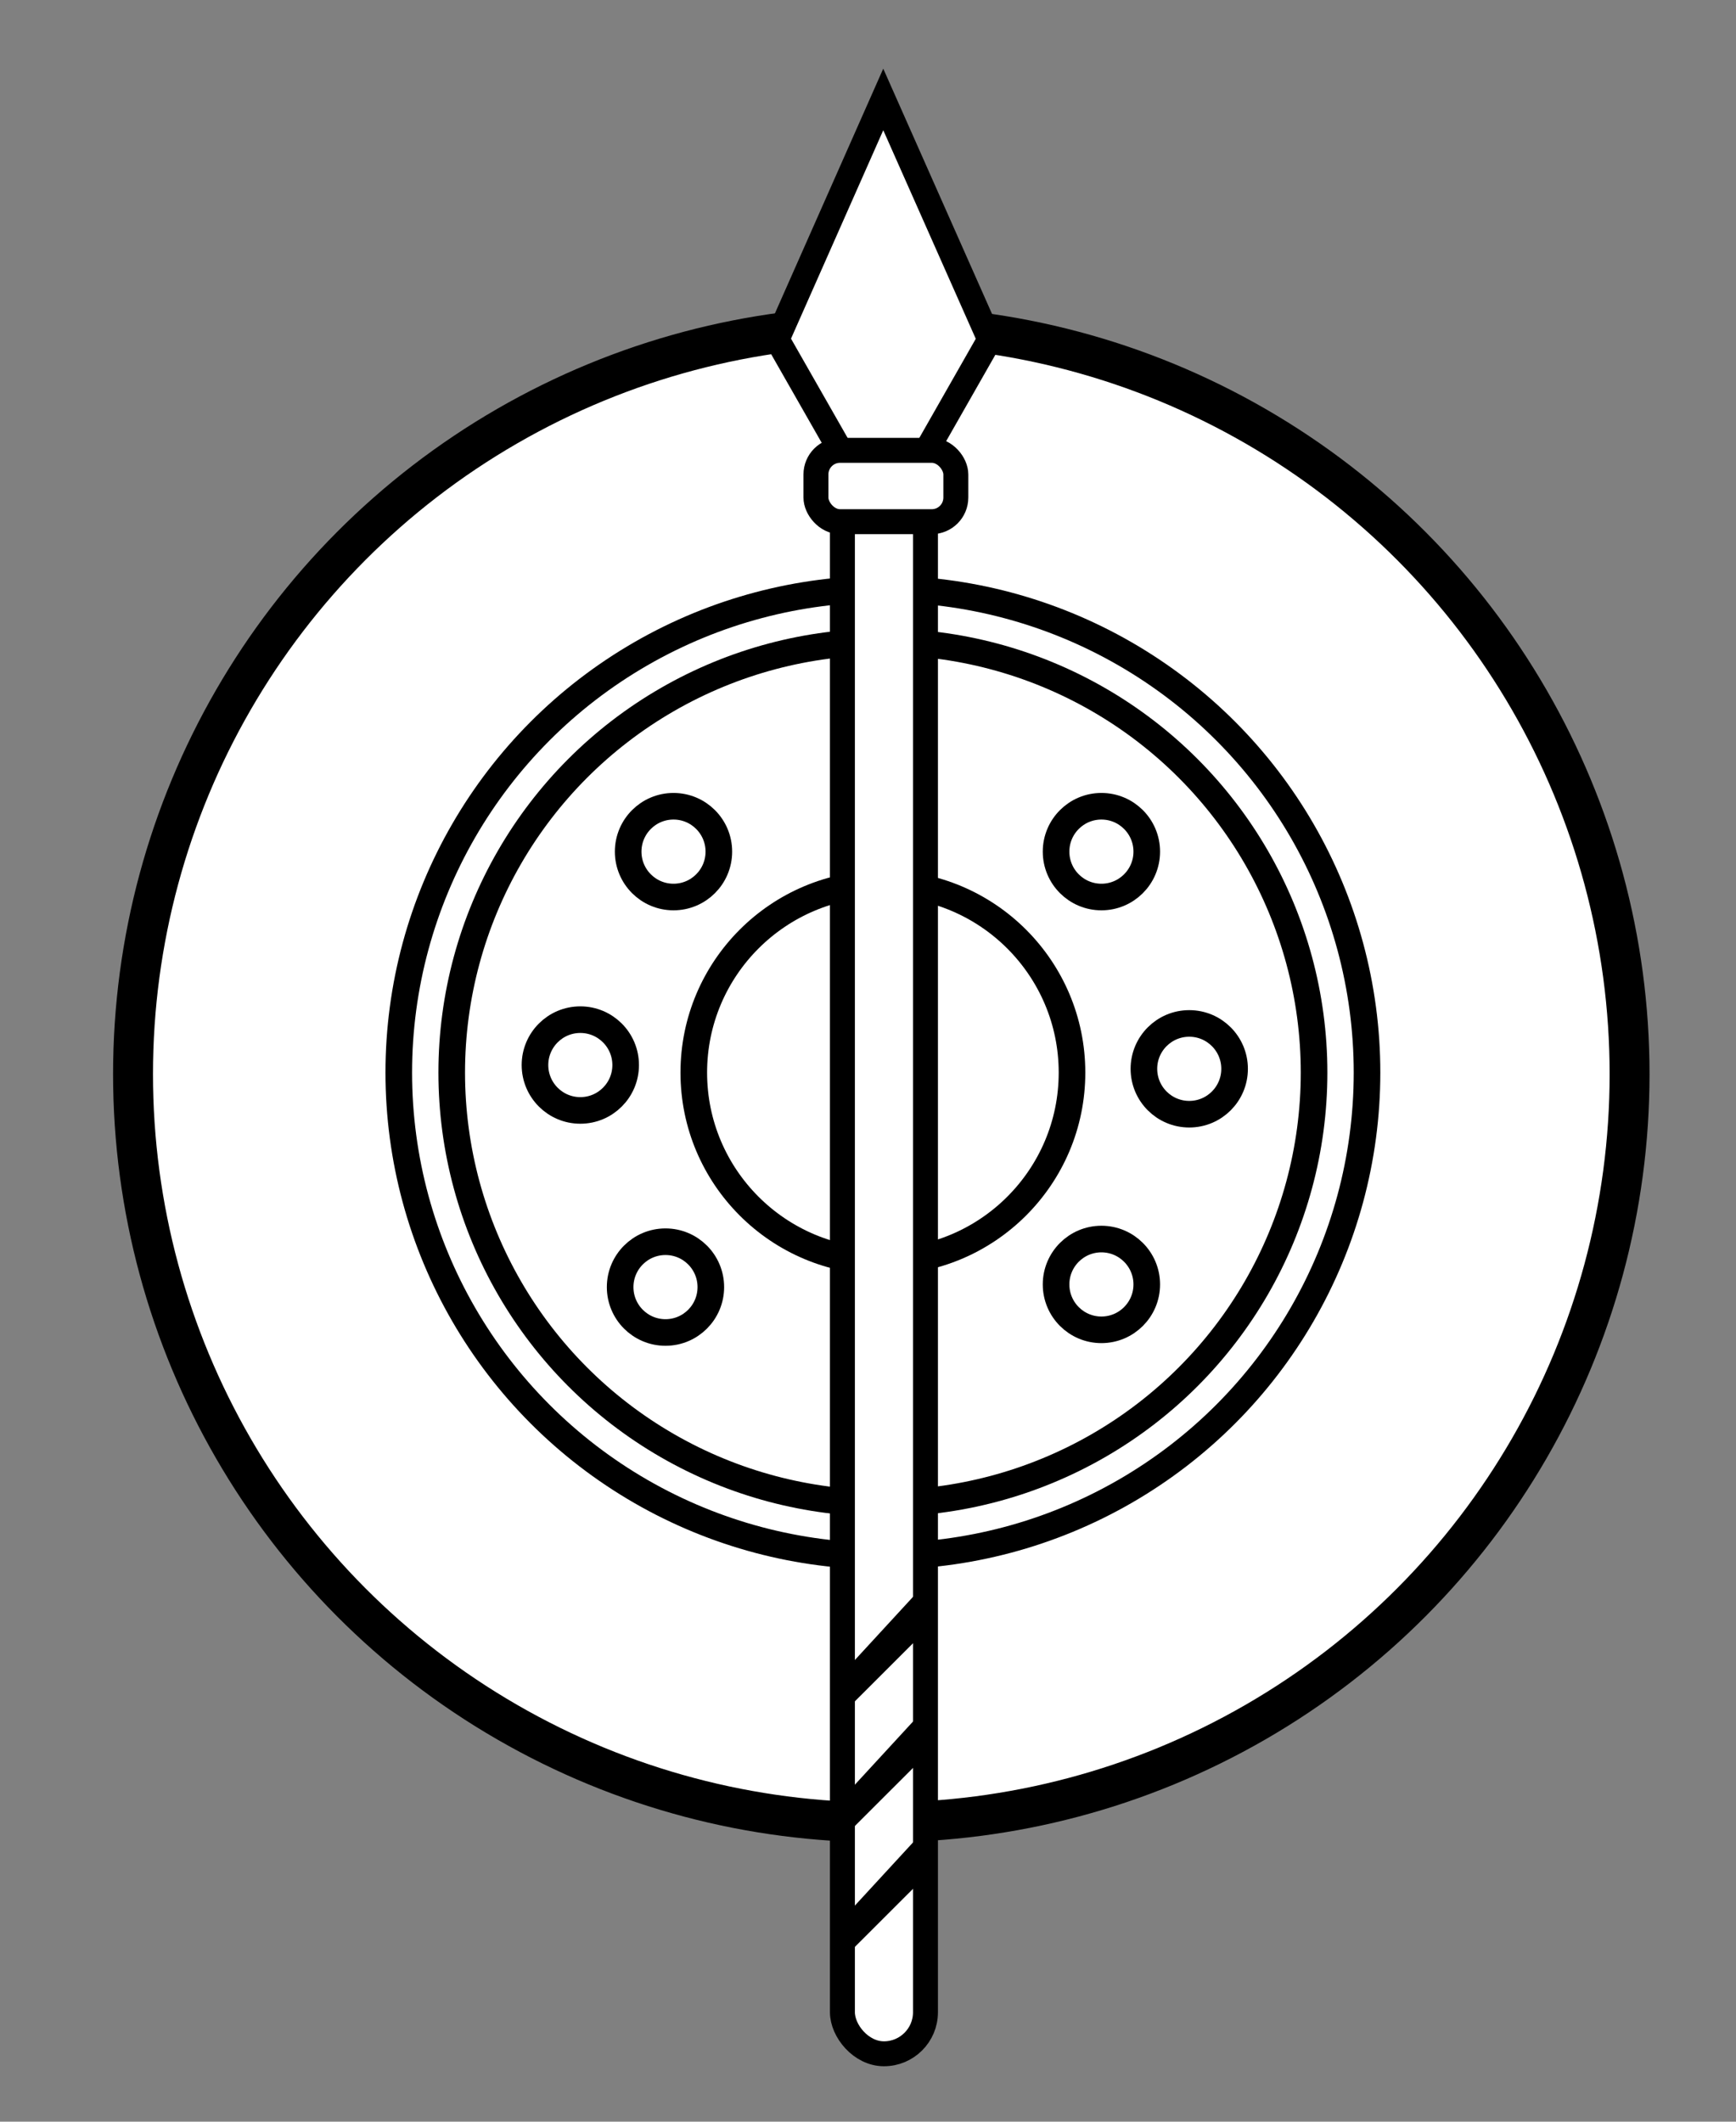 <?xml version="1.0" encoding="UTF-8"?>
<svg width="261px" height="319px" viewBox="0 0 261 319" version="1.1" xmlns="http://www.w3.org/2000/svg" xmlns:xlink="http://www.w3.org/1999/xlink">
    <rect x="0" y="0" width="261" height="319" fill="#808080" stroke="none"/>
    <!-- Generator: Sketch 51.3 (57544) - http://www.bohemiancoding.com/sketch -->
    <title>Slice 1</title>
    <desc>Created with Sketch.</desc>
    <defs></defs>
    <g id="Page-1" stroke="none" stroke-width="1" fill="none" fill-rule="evenodd">
        <circle id="Oval-2" stroke="#000000" stroke-width="6" fill="#FFFFFF" cx="132.5" cy="161.5" r="112.5"></circle>
        <g id="Group" transform="translate(132.5, 161.5) rotate(-60) translate(-132.5, -161.5) translate(-12, 59)">
            <g id="shield" transform="translate(144.678, 102.921) rotate(60) translate(-144.678, -102.921) translate(71.678, 29.921)" stroke="#000000" stroke-width="4">
                <ellipse id="Oval" fill="#FFFFFF" fill-rule="nonzero" cx="72.786" cy="72.711" rx="72.786" ry="72.711"></ellipse>
                <ellipse id="Oval" cx="72.786" cy="72.711" rx="64.825" ry="64.758"></ellipse>
                <ellipse id="Oval" cx="72.786" cy="72.711" rx="28.432" ry="28.403"></ellipse>
                <ellipse id="Oval" transform="translate(27.295, 71.575) rotate(-90) translate(-27.295, -71.575) " cx="27.295" cy="71.575" rx="6.824" ry="6.817"></ellipse>
                <ellipse id="Oval" transform="translate(118.845, 72.143) rotate(90) translate(-118.845, -72.143) " cx="118.845" cy="72.143" rx="6.824" ry="6.817"></ellipse>
                <ellipse id="Oval" transform="translate(105.639, 39.489) rotate(90) translate(-105.639, -39.489) " cx="105.639" cy="39.489" rx="6.824" ry="6.817"></ellipse>
                <ellipse id="Oval" transform="translate(41.305, 39.489) rotate(90) translate(-41.305, -39.489) " cx="41.305" cy="39.489" rx="6.824" ry="6.817"></ellipse>
                <ellipse id="Oval" transform="translate(40.099, 104.962) rotate(90) translate(-40.099, -104.962) " cx="40.099" cy="104.962" rx="6.824" ry="6.817"></ellipse>
                <ellipse id="Oval" transform="translate(105.639, 104.561) rotate(90) translate(-105.639, -104.561) " cx="105.639" cy="104.561" rx="6.824" ry="6.817"></ellipse>
            </g>
            <g id="spear" transform="translate(144.53, 102.883) rotate(60) translate(-144.53, -102.883) translate(112.03, -44.617)" fill-rule="nonzero">
                <polygon id="Rectangle" stroke="#000000" stroke-width="3.75" fill="#FFFFFF" transform="translate(32.466, 32.849) rotate(45) translate(-32.466, -32.849) " points="9.78 10.189 23.998 46.987 55.151 55.51 46.62 24.392"></polygon>
                <rect id="Rectangle-2" stroke="#000000" stroke-width="3.75" fill="#FFFFFF" x="26.307" y="54.112" width="12.487" height="240.513" rx="6.244"></rect>
                <rect id="Rectangle-2" stroke="#000000" stroke-width="3.75" fill="#FFFFFF" x="22.326" y="53.544" width="21.033" height="10.726" rx="3.625"></rect>
                <polygon id="Line" fill="#000000" points="26.991 261.565 38.363 250.204 38.363 243.103 26.991 255.458"></polygon>
                <polygon id="Line" fill="#000000" points="26.991 242.819 38.363 231.458 38.363 224.357 26.991 236.712"></polygon>
                <polygon id="Line" fill="#000000" points="26.991 279.742 38.363 268.381 38.363 261.281 26.991 273.636"></polygon>
            </g>
        </g>
    </g>
</svg>
